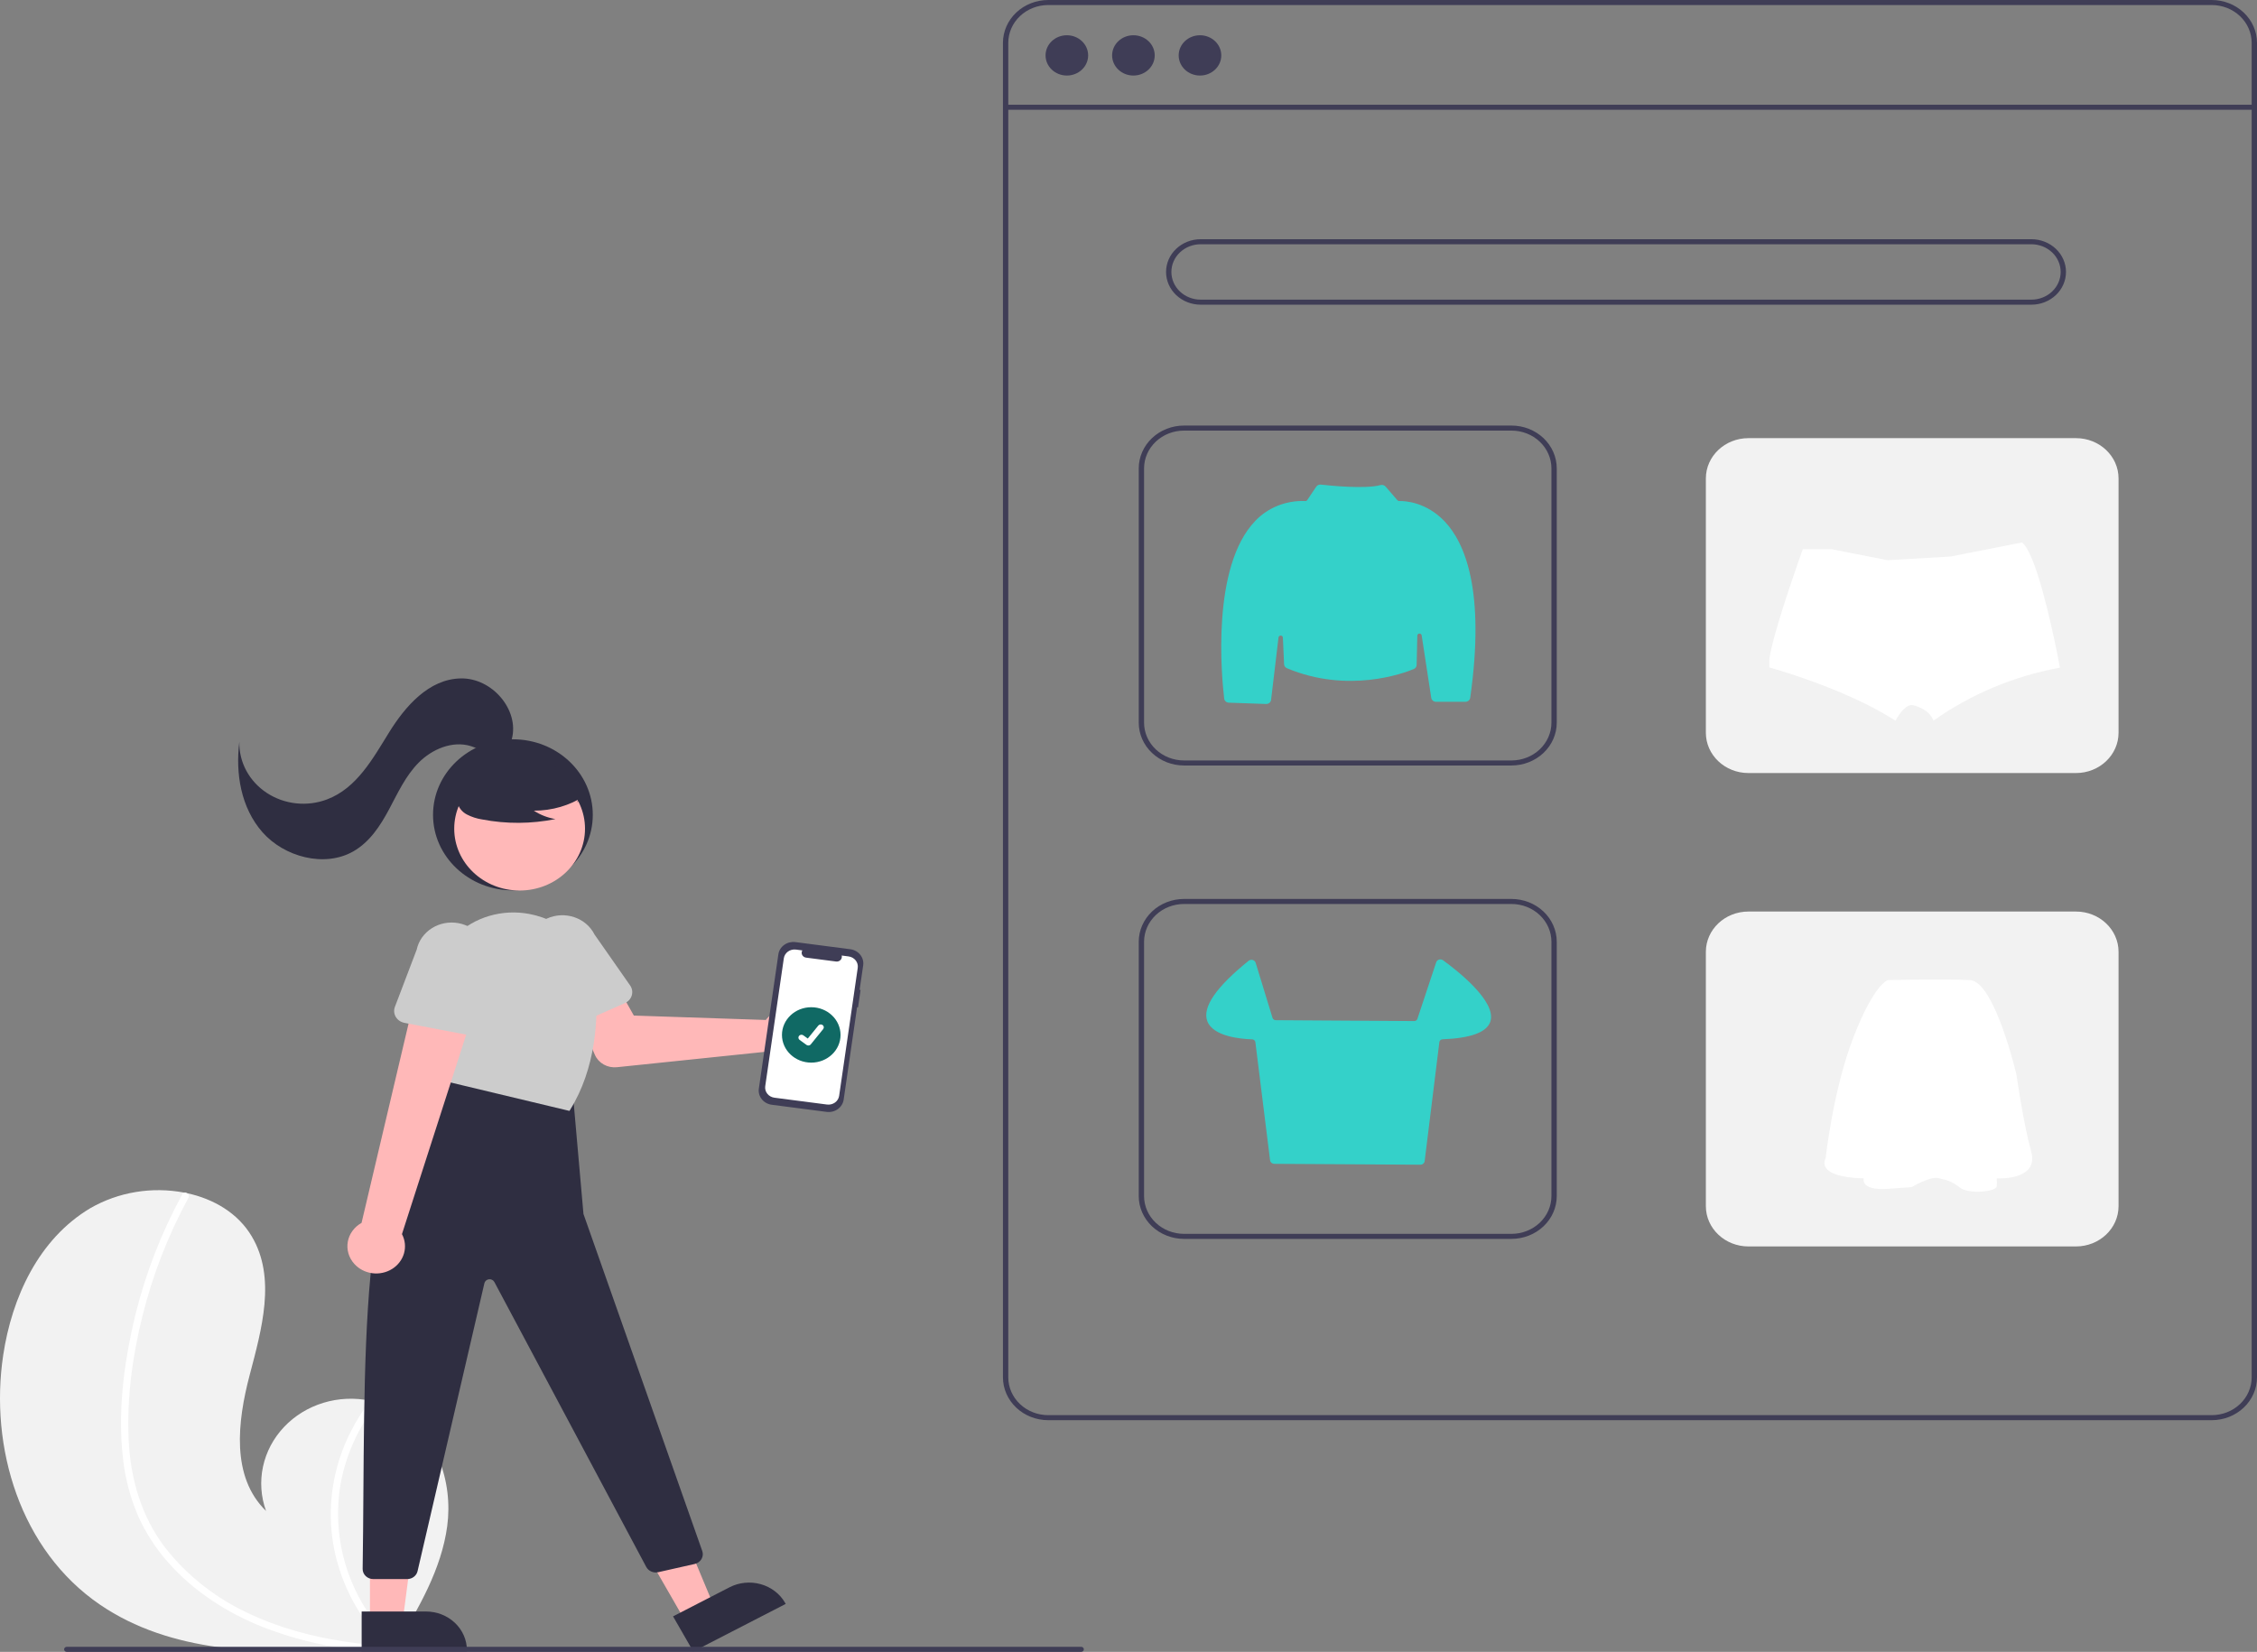 <svg width="429" height="314" viewBox="0 0 429 314" fill="none" xmlns="http://www.w3.org/2000/svg">
<rect x="0" y="0" width="429" height="314" fill="#808080" stroke="none"/>
<g clip-path="url(#clip0)">
<path d="M19.025 305.043C32.397 314.154 49.726 314.612 66.477 313.492C68.816 313.336 71.138 313.153 73.439 312.956C73.453 312.952 73.471 312.953 73.485 312.95C73.596 312.94 73.707 312.93 73.812 312.924C74.287 312.882 74.762 312.84 75.233 312.798L75.122 312.998L74.773 313.621C74.898 313.413 75.023 313.209 75.149 313C75.186 312.938 75.227 312.875 75.264 312.813C79.603 305.671 83.907 298.267 85.005 290.111C86.139 281.647 82.95 272.062 75.073 267.901C74.04 267.357 72.946 266.924 71.812 266.609C71.341 266.474 70.863 266.364 70.38 266.267C67.426 265.646 64.351 265.781 61.47 266.658C58.589 267.534 56.007 269.12 53.99 271.254C51.972 273.387 50.592 275.99 49.99 278.795C49.389 281.6 49.588 284.506 50.568 287.214C43.89 280.737 45.135 270.23 47.439 261.449C49.747 252.668 52.541 242.897 47.847 235.009C45.237 230.619 40.648 227.896 35.498 226.798C35.34 226.766 35.182 226.734 35.024 226.706C28.888 225.531 22.509 226.588 17.161 229.667C7.313 235.536 2.256 246.664 0.614 257.565C-2.031 275.106 3.822 294.683 19.025 305.043Z" fill="#F2F2F2"/>
<path d="M23.343 276.923C23.731 280.793 24.714 284.588 26.26 288.189C27.685 291.375 29.605 294.343 31.958 296.992C36.764 302.46 43.119 306.571 50.021 309.31C55.298 311.355 60.827 312.76 66.477 313.493C68.816 313.336 71.138 313.153 73.439 312.956C73.453 312.952 73.471 312.953 73.485 312.95C73.596 312.94 73.707 312.93 73.812 312.924C74.287 312.882 74.762 312.84 75.233 312.798L75.122 312.998L74.773 313.621C74.898 313.413 75.023 313.209 75.149 313C75.186 312.938 75.227 312.876 75.264 312.813C71.028 308.822 67.866 303.928 66.041 298.543C64.217 293.157 63.784 287.437 64.779 281.861C65.82 276.324 68.23 271.098 71.812 266.609C71.341 266.474 70.863 266.364 70.38 266.267C69.019 268.027 67.825 269.898 66.812 271.857C63.177 278.844 62.018 286.752 63.505 294.411C64.887 301.342 68.332 307.755 73.434 312.899C72.987 312.869 72.536 312.835 72.095 312.797C63.733 312.127 55.389 310.427 47.805 306.944C41.323 304.04 35.695 299.672 31.418 294.226C26.825 288.235 24.801 281.029 24.453 273.704C24.084 265.863 25.16 257.884 27.052 250.258C28.984 242.44 31.92 234.876 35.795 227.733C35.882 227.571 35.899 227.383 35.844 227.209C35.789 227.036 35.665 226.888 35.498 226.798C35.359 226.71 35.189 226.677 35.024 226.706C34.943 226.726 34.869 226.763 34.805 226.815C34.742 226.866 34.692 226.93 34.658 227.002C34.18 227.885 33.711 228.768 33.26 229.661C29.501 237.098 26.734 244.948 25.022 253.03C23.36 260.827 22.473 268.984 23.343 276.923Z" fill="white"/>
<path d="M420.397 269.963H199.24C196.959 269.961 194.772 269.103 193.159 267.577C191.546 266.052 190.639 263.984 190.636 261.826V8.137C190.639 5.98 191.546 3.912 193.159 2.386C194.772 0.861 196.959 0.002 199.24 0H420.397C422.678 0.002 424.864 0.861 426.477 2.386C428.09 3.912 428.997 5.98 429 8.137V261.826C428.997 263.984 428.09 266.052 426.477 267.577C424.864 269.103 422.678 269.961 420.397 269.963ZM199.24 0.957C197.227 0.959 195.298 1.717 193.875 3.063C192.451 4.409 191.651 6.234 191.649 8.137V261.826C191.651 263.73 192.451 265.555 193.875 266.901C195.298 268.247 197.227 269.004 199.24 269.006H420.397C422.409 269.004 424.339 268.247 425.762 266.901C427.185 265.555 427.985 263.73 427.988 261.826V8.137C427.985 6.234 427.185 4.409 425.762 3.063C424.339 1.717 422.409 0.959 420.397 0.957H199.24Z" fill="#3F3D56"/>
<path d="M428.494 19.908H191.143V20.865H428.494V19.908Z" fill="#3F3D56"/>
<path d="M202.783 14.36C205.019 14.36 206.831 12.645 206.831 10.53C206.831 8.416 205.019 6.701 202.783 6.701C200.547 6.701 198.734 8.416 198.734 10.53C198.734 12.645 200.547 14.36 202.783 14.36Z" fill="#3F3D56"/>
<path d="M215.434 14.36C217.67 14.36 219.483 12.645 219.483 10.53C219.483 8.416 217.67 6.701 215.434 6.701C213.198 6.701 211.386 8.416 211.386 10.53C211.386 12.645 213.198 14.36 215.434 14.36Z" fill="#3F3D56"/>
<path d="M228.086 14.36C230.323 14.36 232.135 12.645 232.135 10.53C232.135 8.416 230.323 6.701 228.086 6.701C225.85 6.701 224.038 8.416 224.038 10.53C224.038 12.645 225.85 14.36 228.086 14.36Z" fill="#3F3D56"/>
<path d="M386.115 57.918H228.218C226.473 57.918 224.8 57.262 223.566 56.095C222.332 54.928 221.639 53.345 221.639 51.695C221.639 50.045 222.332 48.462 223.566 47.295C224.8 46.128 226.473 45.472 228.218 45.472H386.115C387.86 45.472 389.533 46.128 390.767 47.295C392.001 48.462 392.694 50.045 392.694 51.695C392.694 53.345 392.001 54.928 390.767 56.095C389.533 57.262 387.86 57.918 386.115 57.918ZM228.218 46.43C226.742 46.43 225.326 46.985 224.282 47.972C223.238 48.959 222.651 50.299 222.651 51.695C222.651 53.092 223.238 54.431 224.282 55.418C225.326 56.406 226.742 56.96 228.218 56.96H386.115C387.591 56.96 389.007 56.406 390.051 55.418C391.095 54.431 391.682 53.092 391.682 51.695C391.682 50.299 391.095 48.959 390.051 47.972C389.007 46.985 387.591 46.43 386.115 46.43H228.218Z" fill="#3F3D56"/>
<path d="M287.298 145.512H225.05C222.769 145.51 220.582 144.652 218.969 143.126C217.356 141.601 216.449 139.532 216.447 137.375V89.031C216.449 86.873 217.356 84.805 218.969 83.279C220.582 81.754 222.769 80.896 225.05 80.893H287.298C289.579 80.896 291.765 81.754 293.378 83.279C294.991 84.805 295.898 86.873 295.901 89.031V137.375C295.898 139.532 294.991 141.601 293.378 143.126C291.765 144.652 289.579 145.51 287.298 145.512ZM225.05 81.851C223.037 81.853 221.108 82.61 219.685 83.956C218.261 85.302 217.461 87.127 217.459 89.031V137.375C217.461 139.279 218.261 141.104 219.685 142.45C221.108 143.796 223.037 144.553 225.05 144.555H287.298C289.31 144.553 291.24 143.796 292.663 142.45C294.086 141.104 294.887 139.279 294.889 137.375V89.031C294.887 87.127 294.086 85.302 292.663 83.956C291.24 82.61 289.31 81.853 287.298 81.851H225.05Z" fill="#3F3D56"/>
<path d="M394.587 83.287H332.339C327.867 83.287 324.242 86.716 324.242 90.945V139.29C324.242 143.519 327.867 146.948 332.339 146.948H394.587C399.059 146.948 402.684 143.519 402.684 139.29V90.945C402.684 86.716 399.059 83.287 394.587 83.287Z" fill="#F2F2F2"/>
<path d="M287.298 235.5H225.05C222.769 235.498 220.582 234.639 218.969 233.114C217.356 231.588 216.449 229.52 216.447 227.363V179.018C216.449 176.861 217.356 174.793 218.969 173.267C220.582 171.742 222.769 170.884 225.05 170.881H287.298C289.579 170.884 291.765 171.742 293.378 173.267C294.991 174.793 295.898 176.861 295.901 179.018V227.363C295.898 229.52 294.991 231.588 293.378 233.114C291.765 234.639 289.579 235.498 287.298 235.5ZM225.05 171.838C223.037 171.841 221.108 172.598 219.685 173.944C218.261 175.29 217.461 177.115 217.459 179.018V227.363C217.461 229.266 218.261 231.091 219.685 232.437C221.108 233.783 223.037 234.541 225.05 234.543H287.298C289.31 234.541 291.24 233.783 292.663 232.437C294.086 231.091 294.887 229.266 294.889 227.363V179.018C294.887 177.115 294.086 175.29 292.663 173.944C291.24 172.598 289.31 171.841 287.298 171.838H225.05Z" fill="#3F3D56"/>
<path d="M394.587 173.274H332.339C327.867 173.274 324.242 176.703 324.242 180.933V229.277C324.242 233.507 327.867 236.936 332.339 236.936H394.587C399.059 236.936 402.684 233.507 402.684 229.277V180.933C402.684 176.703 399.059 173.274 394.587 173.274Z" fill="#F2F2F2"/>
<path d="M240.684 133.82C240.672 133.82 240.661 133.82 240.65 133.819L233.57 133.571C233.349 133.565 233.138 133.483 232.976 133.341C232.814 133.199 232.712 133.007 232.688 132.799C232.201 128.687 230.195 107.731 238.596 99.022C239.785 97.764 241.256 96.772 242.9 96.119C244.545 95.466 246.322 95.167 248.104 95.244C248.177 95.248 248.249 95.234 248.313 95.202C248.378 95.17 248.432 95.123 248.469 95.064L250.183 92.516C250.277 92.378 250.41 92.268 250.567 92.198C250.724 92.127 250.898 92.1 251.07 92.119C252.445 92.276 259.449 93.017 262.395 92.21C262.568 92.162 262.753 92.163 262.926 92.213C263.1 92.264 263.253 92.361 263.368 92.494L265.619 95.096C265.657 95.143 265.707 95.18 265.765 95.205C265.822 95.23 265.884 95.242 265.947 95.24C267.092 95.218 271.106 95.427 274.619 99.144C278.423 103.168 282.349 112.248 279.449 132.648C279.418 132.858 279.309 133.05 279.141 133.189C278.973 133.328 278.757 133.406 278.533 133.406H272.957C272.736 133.405 272.522 133.33 272.355 133.193C272.187 133.056 272.077 132.866 272.044 132.659L270.223 120.771C270.208 120.674 270.154 120.585 270.073 120.523C269.992 120.46 269.89 120.429 269.785 120.435C269.681 120.441 269.583 120.484 269.511 120.555C269.439 120.627 269.397 120.721 269.395 120.82L269.269 126.401C269.266 126.567 269.212 126.728 269.115 126.866C269.018 127.004 268.881 127.113 268.722 127.18C266.734 128.007 256.23 131.884 244.621 127.028C244.464 126.961 244.329 126.854 244.233 126.72C244.136 126.585 244.081 126.428 244.073 126.265L243.845 121.194C243.84 121.095 243.796 121.001 243.722 120.931C243.648 120.861 243.548 120.821 243.443 120.817C243.339 120.814 243.237 120.848 243.157 120.912C243.078 120.977 243.027 121.068 243.015 121.166L241.6 133.045C241.574 133.258 241.466 133.454 241.297 133.597C241.128 133.74 240.91 133.819 240.684 133.82Z" fill="#34D1C9"/>
<path d="M269.972 221.398H269.967L242.223 221.232C242.022 221.231 241.827 221.16 241.677 221.032C241.527 220.905 241.431 220.73 241.407 220.541L238.616 198.105C238.599 197.96 238.527 197.826 238.414 197.727C238.301 197.628 238.154 197.572 238 197.568C235.797 197.5 230.557 197.025 229.471 194.091C228.504 191.478 231.149 187.624 237.333 182.636C237.438 182.551 237.564 182.492 237.7 182.465C237.835 182.438 237.976 182.443 238.108 182.481C238.241 182.518 238.362 182.586 238.459 182.679C238.557 182.772 238.628 182.887 238.667 183.012L241.877 193.488C241.916 193.613 241.997 193.724 242.108 193.803C242.218 193.882 242.353 193.926 242.491 193.927L268.797 194.094C268.934 194.095 269.069 194.055 269.18 193.978C269.292 193.901 269.374 193.792 269.415 193.668L272.987 182.918C273.027 182.798 273.096 182.689 273.19 182.6C273.284 182.511 273.399 182.444 273.526 182.406C273.652 182.368 273.787 182.36 273.918 182.381C274.049 182.403 274.172 182.454 274.278 182.53C276.715 184.291 284.567 190.336 283.275 194.202C282.598 196.227 279.545 197.355 274.201 197.557C274.047 197.562 273.901 197.618 273.788 197.717C273.675 197.816 273.604 197.949 273.587 198.094L270.794 220.706C270.771 220.897 270.674 221.073 270.523 221.2C270.371 221.328 270.175 221.398 269.972 221.398Z" fill="#34D1C9"/>
<path d="M391.55 126.918C382.832 128.505 374.611 131.949 367.509 136.988C367.149 136.084 366.473 135.324 365.592 134.835C364.99 134.482 364.334 134.221 363.646 134.062C363.021 133.911 362.42 134.271 361.868 134.789C361.234 135.453 360.701 136.199 360.287 137.004C350.759 130.819 336.307 126.872 336.307 126.872V125.634C336.318 125.343 336.35 125.052 336.401 124.765C336.45 124.432 336.511 124.138 336.589 123.779C337.815 117.88 342.662 104.4 342.662 104.4H348.143L358.77 106.487L370.725 105.795L382.767 103.425L384.328 103.116C386.932 105.049 389.887 118.579 391.047 124.339C391.195 125.07 391.309 125.673 391.395 126.118C391.497 126.62 391.55 126.918 391.55 126.918Z" fill="white"/>
<path d="M358.845 186.303C358.845 186.303 356.299 186.905 352.351 197.02C348.403 207.134 347.004 220.203 347.004 220.203C347.004 220.203 344.784 223.759 354.261 223.997C354.261 223.997 353.498 226.345 358.845 225.985C364.192 225.624 363.423 225.628 363.423 225.628C363.423 225.628 366.86 223.58 368.389 223.941C369.917 224.301 370.872 224.424 372.526 225.747C374.18 227.069 379.467 226.53 379.53 225.509C379.573 225.007 379.573 224.502 379.53 224C379.53 224 387.616 224.483 386.087 218.943C384.559 213.402 383.286 204.31 383.286 204.31C383.286 204.31 379.149 186.548 374.435 186.306C369.721 186.065 358.845 186.303 358.845 186.303Z" fill="white"/>
<path d="M97.491 169.252C105.876 169.252 112.674 162.823 112.674 154.892C112.674 146.961 105.876 140.532 97.491 140.532C89.106 140.532 82.309 146.961 82.309 154.892C82.309 162.823 89.106 169.252 97.491 169.252Z" fill="#2F2E41"/>
<path d="M98.766 169.279C105.631 169.279 111.196 164.016 111.196 157.523C111.196 151.03 105.631 145.766 98.766 145.766C91.902 145.766 86.337 151.03 86.337 157.523C86.337 164.016 91.902 169.279 98.766 169.279Z" fill="#FFB8B8"/>
<path d="M146.104 193.281C145.907 193.469 145.726 193.671 145.562 193.886L120.479 193.048L117.611 187.959L108.925 191.05L113.078 200.526C113.414 201.291 114.003 201.933 114.757 202.355C115.511 202.777 116.389 202.956 117.26 202.866L145.643 199.918C146.303 200.725 147.206 201.324 148.234 201.634C149.262 201.944 150.365 201.95 151.397 201.652C152.429 201.355 153.341 200.767 154.011 199.967C154.681 199.168 155.078 198.194 155.148 197.176C155.219 196.158 154.961 195.144 154.407 194.268C153.853 193.392 153.031 192.697 152.049 192.274C151.067 191.851 149.973 191.721 148.911 191.901C147.849 192.081 146.87 192.562 146.104 193.281H146.104Z" fill="#FFB8B8"/>
<path d="M105.584 195.626C105.264 195.49 104.979 195.291 104.749 195.042C104.518 194.792 104.347 194.499 104.247 194.181L100.753 183.091C99.995 181.555 99.911 179.798 100.52 178.204C101.13 176.609 102.382 175.309 104.004 174.587C105.626 173.865 107.484 173.781 109.171 174.353C110.858 174.925 112.237 176.107 113.004 177.639L119.772 187.324C119.965 187.601 120.093 187.913 120.147 188.241C120.201 188.568 120.179 188.902 120.084 189.221C119.989 189.54 119.822 189.836 119.595 190.088C119.369 190.341 119.087 190.544 118.77 190.684L107.614 195.611C107.297 195.752 106.951 195.826 106.601 195.828C106.25 195.831 105.904 195.762 105.584 195.626Z" fill="#CCCCCC"/>
<path d="M130.288 308.221L135.738 305.415L126.889 284.2L118.846 288.341L130.288 308.221Z" fill="#FFB8B8"/>
<path d="M127.93 307.254L138.662 301.729L138.662 301.728C139.56 301.266 140.546 300.975 141.563 300.873C142.579 300.771 143.608 300.859 144.588 301.133C145.569 301.407 146.483 301.861 147.279 302.468C148.074 303.076 148.735 303.826 149.224 304.676L149.345 304.886L131.774 313.933L127.93 307.254Z" fill="#2F2E41"/>
<path d="M70.324 308.244H76.528L79.48 285.609L70.323 285.61L70.324 308.244Z" fill="#FFB8B8"/>
<path d="M68.742 306.328L80.96 306.328H80.961C81.983 306.328 82.996 306.518 83.941 306.888C84.885 307.259 85.744 307.801 86.467 308.485C87.19 309.169 87.763 309.981 88.155 310.874C88.546 311.768 88.748 312.726 88.748 313.693V313.932L68.742 313.933L68.742 306.328Z" fill="#2F2E41"/>
<path d="M108.878 207.784L110.902 230.759L133.483 294.831C133.572 295.083 133.604 295.349 133.578 295.614C133.552 295.878 133.468 296.135 133.332 296.367C133.195 296.599 133.009 296.802 132.785 296.962C132.561 297.122 132.305 297.237 132.031 297.299L125.111 298.857C124.668 298.957 124.202 298.912 123.789 298.731C123.376 298.549 123.039 298.241 122.834 297.856L93.966 243.695C93.871 243.518 93.722 243.374 93.537 243.281C93.353 243.188 93.142 243.151 92.935 243.176C92.728 243.201 92.534 243.286 92.379 243.419C92.225 243.552 92.118 243.727 92.073 243.921L79.368 298.661C79.27 299.087 79.02 299.469 78.66 299.742C78.3 300.016 77.853 300.165 77.391 300.165H70.953C70.685 300.165 70.419 300.115 70.172 300.017C69.924 299.919 69.7 299.776 69.512 299.595C69.324 299.415 69.175 299.201 69.075 298.965C68.976 298.73 68.926 298.478 68.93 298.224C69.52 260.268 67.574 217.018 83.068 210.177L85.599 203.954L108.878 207.784Z" fill="#2F2E41"/>
<path d="M84.87 205.584L82.261 190.66C81.829 188.213 82.055 185.702 82.919 183.36C83.783 181.017 85.257 178.918 87.204 177.255C89.108 175.609 91.419 174.442 93.925 173.863C96.431 173.284 99.05 173.31 101.542 173.941C101.69 173.978 101.838 174.017 101.986 174.056C105.052 174.886 107.775 176.587 109.787 178.928C111.799 181.268 113.002 184.137 113.235 187.145C113.733 193.626 113.288 203.029 108.337 211.016L108.241 211.171L84.87 205.584Z" fill="#CCCCCC"/>
<path d="M111.132 151.274C108.291 153.126 104.92 154.111 101.47 154.098C102.701 154.905 104.102 155.45 105.576 155.696C100.99 156.627 96.249 156.652 91.652 155.77C90.63 155.615 89.644 155.295 88.737 154.823C88.285 154.585 87.891 154.259 87.582 153.866C87.272 153.474 87.052 153.025 86.938 152.547C86.632 150.897 87.992 149.397 89.406 148.386C91.569 146.863 94.064 145.813 96.71 145.313C99.355 144.813 102.085 144.875 104.702 145.495C106.41 145.913 108.122 146.619 109.232 147.917C110.342 149.215 110.67 151.215 109.613 152.552L111.132 151.274Z" fill="#2F2E41"/>
<path d="M97.291 140.461C98.732 134.959 93.568 128.845 87.576 128.96C81.496 129.076 77.022 134.272 73.947 139.234C70.871 144.196 67.815 149.82 62.169 151.956C60.3 152.663 58.276 152.921 56.276 152.705C54.277 152.49 52.365 151.809 50.713 150.722C49.06 149.636 47.719 148.179 46.808 146.482C45.898 144.785 45.446 142.9 45.495 140.998C44.737 147.026 45.788 153.548 49.898 158.21C54.008 162.872 61.656 164.974 67.153 161.84C70.292 160.051 72.299 156.94 73.953 153.847C75.608 150.753 77.08 147.49 79.586 144.961C82.093 142.431 85.969 140.753 89.458 141.817C90.843 142.239 92.085 143.063 93.516 143.313C94.946 143.564 96.748 142.921 96.943 141.557L97.291 140.461Z" fill="#2F2E41"/>
<path d="M67.333 240.234C66.817 239.662 66.44 238.99 66.229 238.266C66.017 237.541 65.976 236.782 66.108 236.04C66.241 235.299 66.543 234.594 66.995 233.976C67.446 233.357 68.035 232.839 68.721 232.459L79.504 186.749L90.441 190.995L76.403 234.592C77.002 235.724 77.14 237.024 76.793 238.246C76.445 239.468 75.636 240.528 74.518 241.223C73.4 241.919 72.051 242.202 70.727 242.02C69.403 241.838 68.195 241.202 67.333 240.234H67.333Z" fill="#FFB8B8"/>
<path d="M75.231 193.306C75.059 193.018 74.955 192.698 74.925 192.368C74.896 192.037 74.942 191.705 75.061 191.393L79.207 180.506C79.56 178.844 80.596 177.382 82.086 176.441C83.577 175.5 85.402 175.156 87.16 175.486C88.918 175.815 90.466 176.79 91.466 178.198C92.465 179.605 92.833 181.33 92.489 182.994L91.859 194.588C91.841 194.919 91.748 195.242 91.586 195.536C91.424 195.83 91.197 196.087 90.921 196.29C90.644 196.493 90.324 196.638 89.983 196.714C89.642 196.79 89.288 196.795 88.945 196.73L76.874 194.434C76.531 194.369 76.206 194.235 75.923 194.04C75.639 193.845 75.403 193.595 75.231 193.306Z" fill="#CCCCCC"/>
<path d="M163.573 188.18L163.393 188.157L164.069 183.503C164.173 182.788 163.973 182.064 163.512 181.49C163.051 180.915 162.368 180.537 161.613 180.439L151.188 179.083C150.433 178.985 149.667 179.175 149.059 179.611C148.452 180.046 148.052 180.692 147.948 181.407L144.238 206.939C144.134 207.653 144.334 208.377 144.795 208.952C145.256 209.526 145.939 209.904 146.694 210.003L157.119 211.358C157.874 211.456 158.64 211.267 159.248 210.831C159.855 210.395 160.255 209.749 160.358 209.035L162.911 191.469L163.091 191.493L163.573 188.18Z" fill="#3F3D56"/>
<path d="M161.285 181.804L159.987 181.636C160.027 181.782 160.028 181.935 159.99 182.081C159.952 182.228 159.877 182.364 159.771 182.476C159.664 182.589 159.531 182.675 159.381 182.727C159.231 182.779 159.07 182.796 158.912 182.775L153.215 182.035C153.057 182.014 152.907 181.957 152.778 181.869C152.649 181.78 152.544 181.663 152.474 181.528C152.404 181.392 152.37 181.242 152.376 181.092C152.381 180.941 152.426 180.793 152.506 180.663L151.293 180.505C151.027 180.471 150.756 180.486 150.496 180.55C150.236 180.615 149.991 180.727 149.777 180.881C149.563 181.034 149.383 181.226 149.247 181.446C149.111 181.666 149.022 181.908 148.986 182.16L145.451 206.478C145.415 206.73 145.431 206.986 145.499 207.232C145.567 207.478 145.686 207.709 145.848 207.912C146.011 208.115 146.214 208.285 146.446 208.414C146.678 208.542 146.935 208.626 147.201 208.661L157.193 209.96C157.731 210.03 158.276 209.894 158.709 209.584C159.142 209.274 159.426 208.814 159.5 208.305L163.035 183.987C163.109 183.478 162.966 182.962 162.638 182.553C162.31 182.143 161.823 181.874 161.285 181.804L161.285 181.804Z" fill="white"/>
<path d="M154.199 201.994C157.273 201.994 159.766 199.637 159.766 196.729C159.766 193.821 157.273 191.463 154.199 191.463C151.124 191.463 148.632 193.821 148.632 196.729C148.632 199.637 151.124 201.994 154.199 201.994Z" fill="#106964"/>
<path d="M153.647 198.737C153.522 198.738 153.4 198.699 153.3 198.628L153.293 198.624L151.985 197.676C151.924 197.633 151.873 197.578 151.835 197.515C151.796 197.453 151.771 197.384 151.761 197.312C151.751 197.24 151.756 197.167 151.776 197.097C151.795 197.028 151.829 196.962 151.876 196.905C151.922 196.847 151.981 196.799 152.047 196.763C152.113 196.727 152.186 196.703 152.262 196.694C152.338 196.685 152.415 196.689 152.489 196.708C152.562 196.727 152.632 196.759 152.692 196.804L153.54 197.418L155.542 194.948C155.589 194.891 155.646 194.843 155.713 194.807C155.779 194.771 155.852 194.747 155.927 194.738C156.003 194.728 156.08 194.733 156.154 194.752C156.227 194.77 156.296 194.802 156.357 194.846L156.345 194.862L156.357 194.847C156.48 194.935 156.559 195.066 156.58 195.211C156.6 195.355 156.559 195.502 156.465 195.617L154.109 198.523C154.055 198.59 153.985 198.644 153.905 198.681C153.825 198.718 153.736 198.738 153.647 198.737Z" fill="white"/>
<path d="M205.506 314H12.69C12.556 314 12.427 313.95 12.332 313.86C12.237 313.77 12.184 313.648 12.184 313.521C12.184 313.394 12.237 313.273 12.332 313.183C12.427 313.093 12.556 313.043 12.69 313.043H205.506C205.64 313.043 205.769 313.093 205.864 313.183C205.959 313.273 206.012 313.394 206.012 313.521C206.012 313.648 205.959 313.77 205.864 313.86C205.769 313.95 205.64 314 205.506 314Z" fill="#3F3D56"/>
</g>
<defs>
<clipPath id="clip0">
<rect width="429" height="314" fill="white"/>
</clipPath>
</defs>
</svg>
